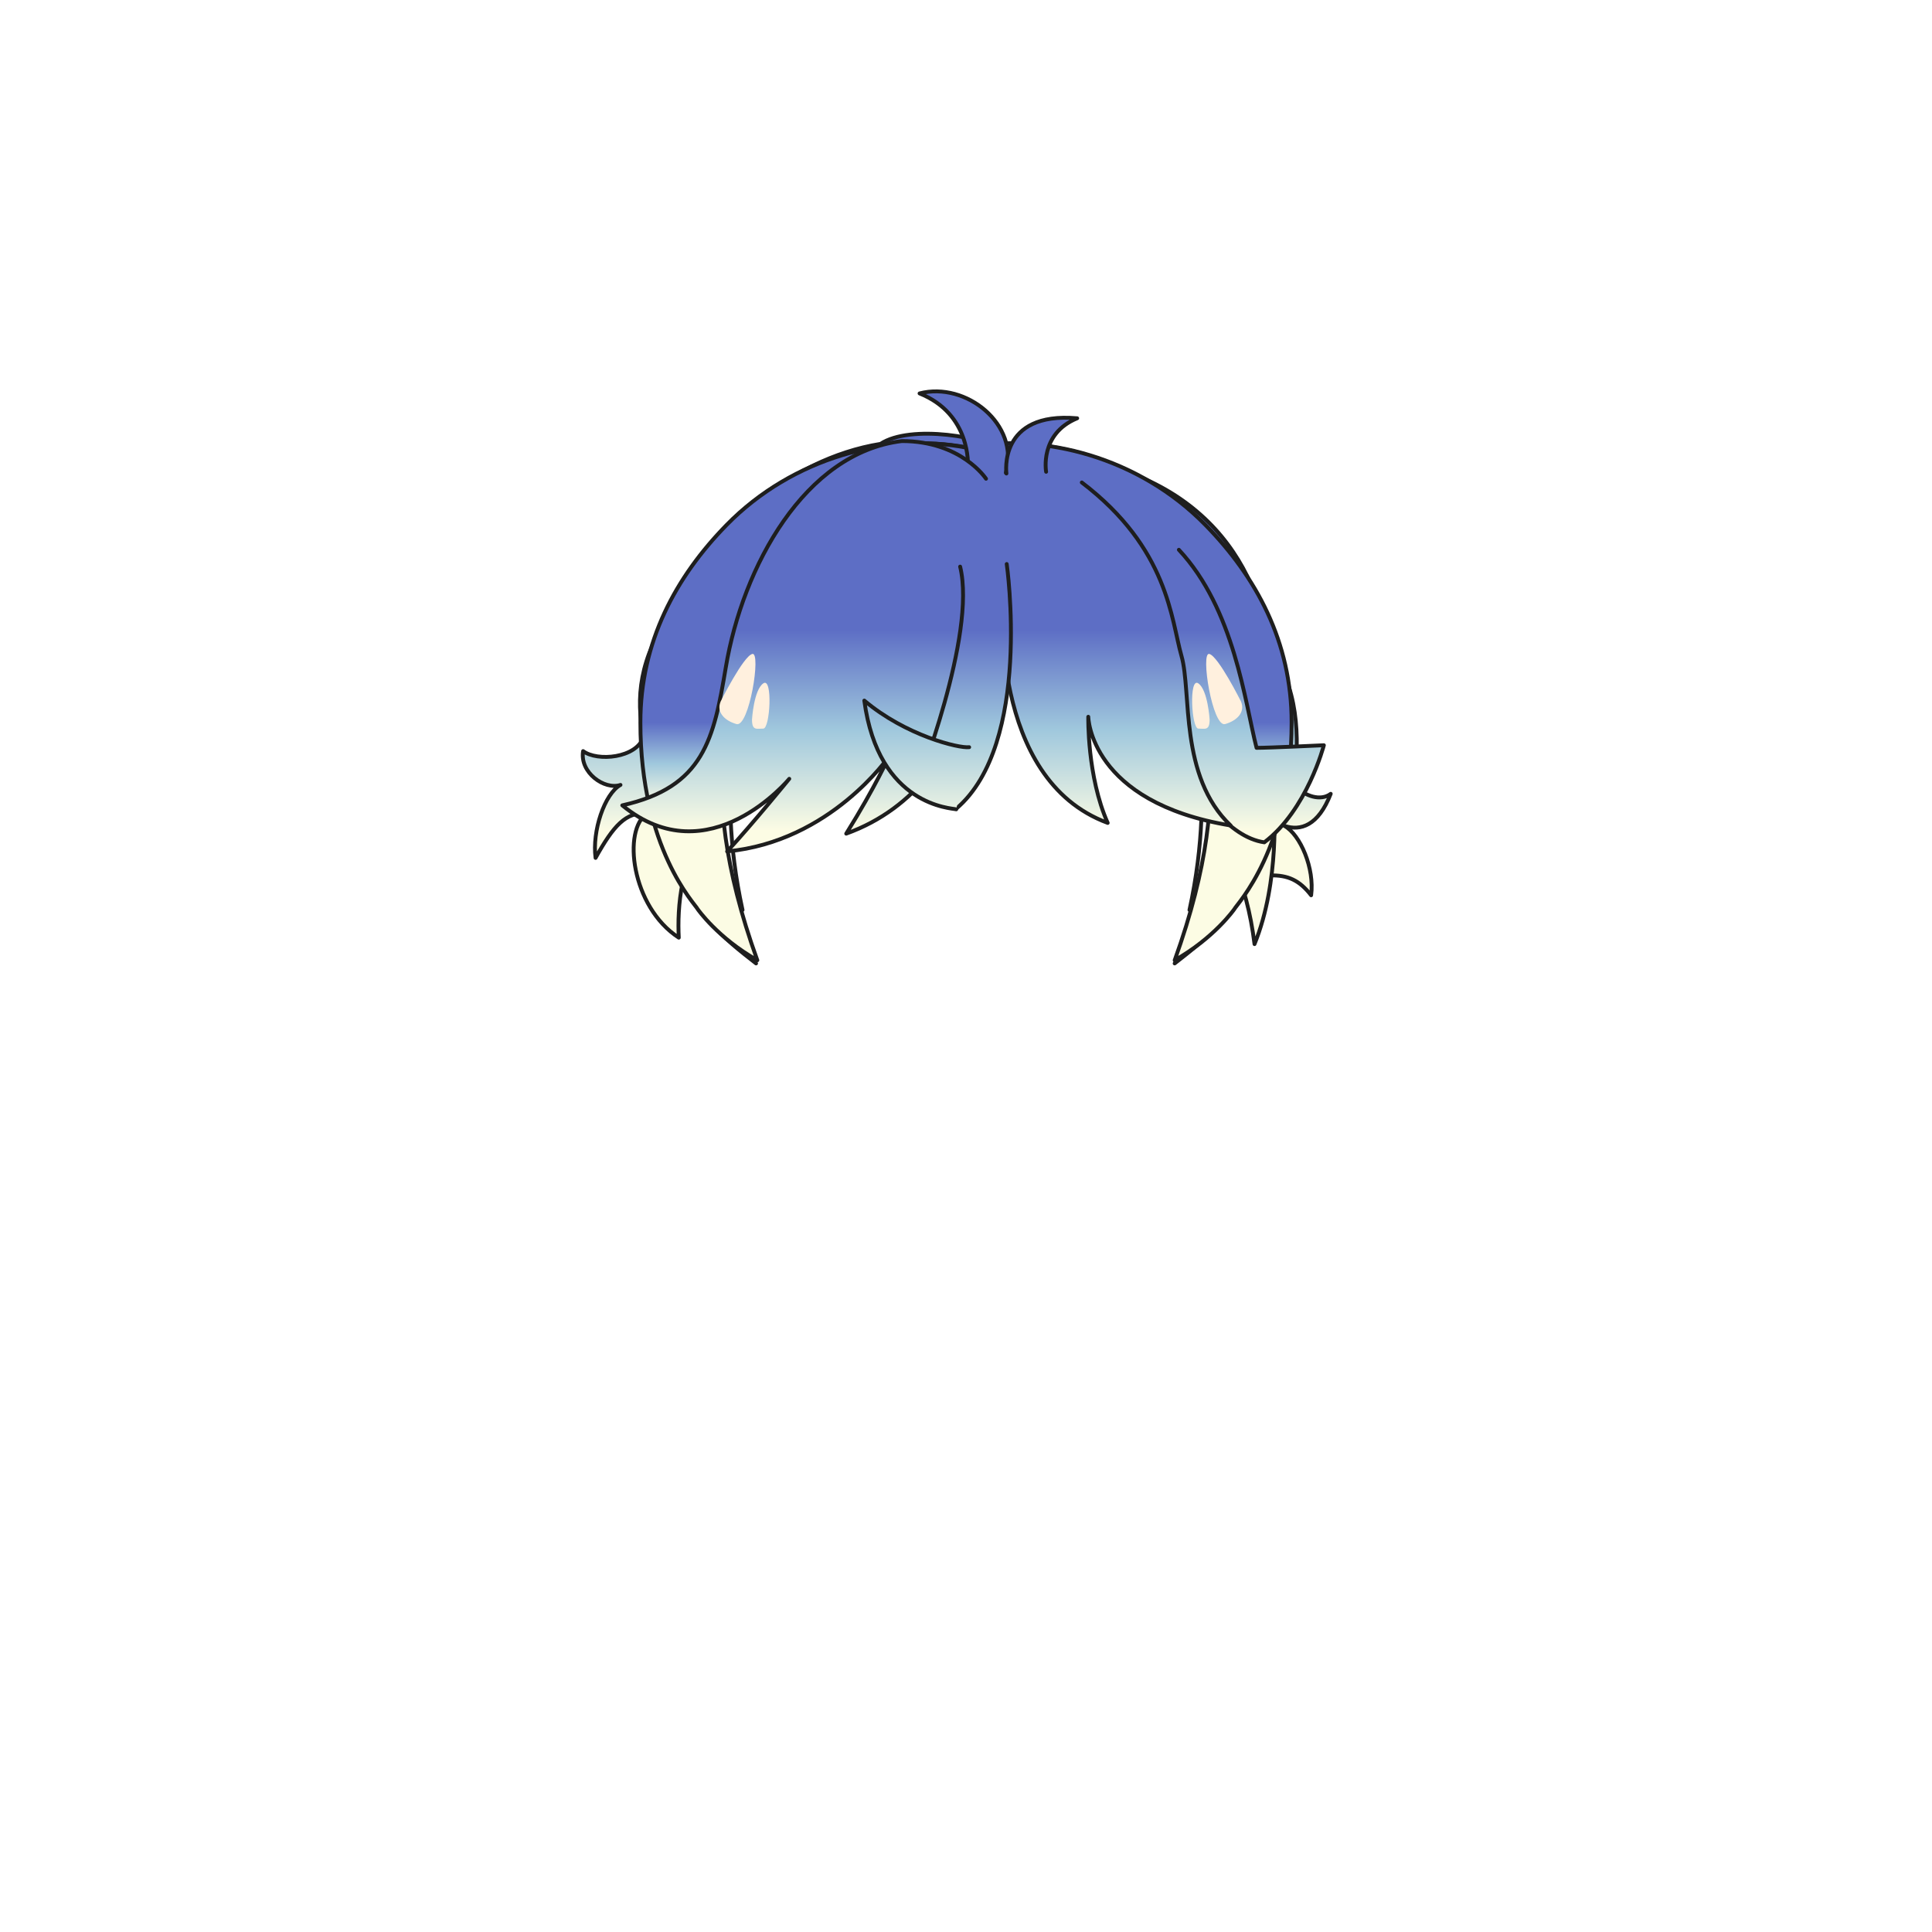 <svg xmlns="http://www.w3.org/2000/svg" width="500" height="500" version="1.1"><g id="x008"><linearGradient id="hair1XMLID_2483_" gradientUnits="userSpaceOnUse" x1="184.667" y1="215" x2="184.667" y2="163"><stop offset="0" style="stop-color:#FCFCE4"></stop><stop offset="0.5" style="stop-color:#A0C8DD"></stop><stop offset="1" style="stop-color:#5D6EC5"></stop></linearGradient><path style="fill:url(#hair1XMLID_2483_);stroke:#1E1E1E;stroke-linecap:round;stroke-linejoin:round;" d="M185,206.667c0,0,6.333,36,10.667,42.667c-7.667-6-18.333-14-22-30.333C177.333,212,185,206.667,185,206.667z"></path><linearGradient id="hair1XMLID_2484_" gradientUnits="userSpaceOnUse" x1="315" y1="215" x2="315" y2="163"><stop offset="0" style="stop-color:#FCFCE4"></stop><stop offset="0.5" style="stop-color:#A0C8DD"></stop><stop offset="1" style="stop-color:#5D6EC5"></stop></linearGradient><path style="fill:url(#hair1XMLID_2484_);stroke:#1E1E1E;stroke-linecap:round;stroke-linejoin:round;" d="M314.667,206.667c0,0-6.333,36-10.667,42.667c7.667-6,18.334-14,22-30.333C322.334,212,314.667,206.667,314.667,206.667z"></path><g><linearGradient id="hair1XMLID_2485_" gradientUnits="userSpaceOnUse" x1="255.093" y1="215" x2="255.093" y2="163"><stop offset="0" style="stop-color:#FCFCE4"></stop><stop offset="0.5" style="stop-color:#A0C8DD"></stop><stop offset="1" style="stop-color:#5D6EC5"></stop></linearGradient><path style="fill:url(#hair1XMLID_2485_);stroke:#1E1E1E;stroke-linecap:round;stroke-linejoin:round;" d="M328.524,195.99c-6.7-21.44-21.439-41.541-42.21-51.59c-18.09-8.71-38.859-16.08-58.29-6.03c-26.302,13.925-41.082,39.365-47.109,67.146l10.225-2.588c1.003-12.293,4.247-24.188,11.425-35.078c14.07-20.1,40.87-19.43,63.65-16.08c6.029,1.34,12.06,4.69,18.09,6.7c4.689,2.01,9.38,2.68,12.729,6.7c7.274,11.981,14.542,23.691,17.627,36.522l14.182,4.4C329.328,202.67,329.605,199.232,328.524,195.99z"></path><linearGradient id="hair1XMLID_2486_" gradientUnits="userSpaceOnUse" x1="247.603" y1="215" x2="247.603" y2="163"><stop offset="0" style="stop-color:#FCFCE4"></stop><stop offset="0.5" style="stop-color:#A0C8DD"></stop><stop offset="1" style="stop-color:#5D6EC5"></stop></linearGradient><path style="fill:url(#hair1XMLID_2486_);stroke:#1E1E1E;stroke-linecap:round;stroke-linejoin:round;" d="M280.333,152c0,0-95.784,55.145-96.333,60.333c-8,9.667-8.73,22.81-8.333,30.333c-12.333-8-14.626-28.013-8.176-32.16c-5.528-0.462-8.752,3.227-13.36,11.518c-0.92-6.909,2.304-16.584,6.45-18.887c-4.146,1.382-10.596-3.225-9.674-8.752c3.685,2.764,13.819,1.843,15.662-3.686c-2.111-10.127-1.122-20.256,7.202-32.509c9.066-20.208,29.985-39.411,54.105-43.316c7.75-5.125,27.375-1.875,32.75,2.25c47,0.375,64,25.875,67.708,49.875c7.667,11.333,8.07,22.723,6.604,36.22c2.79,2.888,6.834,4.183,9.45,2.221c-3.225,8.293-7.832,9.675-11.979,8.293c4.147,2.302,7.831,11.055,6.911,17.966c-2.96-3.809-5.929-5.28-10.677-5.138C328.643,226.562,299.056,180.195,280.333,152z"></path><path style="fill:url(#hair1XMLID_2439_);stroke:#1E1E1E;stroke-linecap:round;stroke-linejoin:round;" d="M311.484,135.882c-17.021-17.418-41.603-23.852-61.484-20.131c-19.882-3.721-44.464,2.713-61.484,20.131c-13.061,13.365-22.283,30.165-22.283,51.08c0,24.372,15.268,44.372,25.934,48.538c-7.33-33.49-0.484-59.331,5.084-68.5c1.798-2.157,29.369-5.491,52.75-5.619c23.381,0.128,50.952,3.462,52.75,5.619c5.568,9.169,12.414,35.01,5.084,68.5c10.666-4.167,25.934-24.167,25.934-48.538C333.768,166.047,324.545,149.248,311.484,135.882z"></path><linearGradient id="hair1XMLID_2488_" gradientUnits="userSpaceOnUse" x1="319.426" y1="215" x2="319.426" y2="163"><stop offset="0" style="stop-color:#FCFCE4"></stop><stop offset="0.5" style="stop-color:#A0C8DD"></stop><stop offset="1" style="stop-color:#5D6EC5"></stop></linearGradient><path style="fill:url(#hair1XMLID_2488_);stroke:#1E1E1E;stroke-linecap:round;stroke-linejoin:round;" d="M329.667,208c0,0,1.667,20-5,36.333c-2-16.333-7.667-28-15.667-37.667C314,204,329.667,208,329.667,208z"></path><linearGradient id="hair1XMLID_2489_" gradientUnits="userSpaceOnUse" x1="250" y1="208.333" x2="250" y2="187"><stop offset="0" style="stop-color:#FCFCE4"></stop><stop offset="0.5" style="stop-color:#A0C8DD"></stop><stop offset="1" style="stop-color:#5D6EC5"></stop></linearGradient><path style="fill:url(#hair1XMLID_2489_);stroke:#1E1E1E;stroke-linecap:round;stroke-linejoin:round;" d="M311.984,135.882c-17.163-17.563-42.017-23.964-61.984-20.042c-19.968-3.923-44.821,2.478-61.984,20.042c-13.061,13.365-22.283,30.165-22.283,51.08c0,32.694,14.267,47.104,14.827,48.325c0,0,5.19,7.463,15.435,13.224C178.5,200,190.075,177.992,196.75,167c1.81-2.172,29.765-5.541,53.25-5.623c23.485,0.083,51.439,3.451,53.25,5.623c6.675,10.992,18.25,33,0.756,81.511c10.244-5.761,15.435-13.224,15.435-13.224c0.561-1.221,14.827-15.631,14.827-48.325C334.268,166.047,325.045,149.248,311.984,135.882z"></path><g><linearGradient id="hair1XMLID_2490_" gradientUnits="userSpaceOnUse" x1="249.436" y1="215" x2="249.436" y2="163"><stop offset="0" style="stop-color:#FCFCE4"></stop><stop offset="0.5" style="stop-color:#A0C8DD"></stop><stop offset="1" style="stop-color:#5D6EC5"></stop></linearGradient><path style="fill:url(#hair1XMLID_2490_);stroke:#1E1E1E;stroke-linecap:round;stroke-linejoin:round;" d="M250.489,120.577c0,0,0.894-13.4-12.506-18.76c12.06-3.127,25.907,8.042,22.332,20.547"></path><linearGradient id="hair1XMLID_2491_" gradientUnits="userSpaceOnUse" x1="269.582" y1="215" x2="269.582" y2="163"><stop offset="0" style="stop-color:#FCFCE4"></stop><stop offset="0.5" style="stop-color:#A0C8DD"></stop><stop offset="1" style="stop-color:#5D6EC5"></stop></linearGradient><path style="fill:url(#hair1XMLID_2491_);stroke:#1E1E1E;stroke-linecap:round;stroke-linejoin:round;" d="M260.461,122.542c0,0-2.232-16.08,18.313-14.293c-9.825,4.021-8.04,13.845-8.04,13.845"></path></g><g><linearGradient id="hair1XMLID_2492_" gradientUnits="userSpaceOnUse" x1="208.783" y1="215" x2="208.783" y2="163"><stop offset="0" style="stop-color:#FCFCE4"></stop><stop offset="0.5" style="stop-color:#A0C8DD"></stop><stop offset="1" style="stop-color:#5D6EC5"></stop></linearGradient><path style="fill:url(#hair1XMLID_2492_);stroke:#1E1E1E;stroke-linecap:round;stroke-linejoin:round;" d="M256.52,152.793c-0.335,1.447-0.67,49.689-37.519,62.953c7.704-12.384,11.055-19.969,11.055-19.969s-15.075,22.035-41.875,24.563c6.365-6.862,16.08-18.783,16.08-18.783s-20.771,25.285-43.215,6.865c21.104-4.698,23.682-17.13,26.8-35.762c4.354-26.02,20.435-55.5,45.56-58.515c15.41,0,21.774,9.751,21.774,9.751"></path><linearGradient id="hair1XMLID_2493_" gradientUnits="userSpaceOnUse" x1="318.997" y1="215" x2="318.997" y2="163"><stop offset="0" style="stop-color:#FCFCE4"></stop><stop offset="0.5" style="stop-color:#A0C8DD"></stop><stop offset="1" style="stop-color:#5D6EC5"></stop></linearGradient><path style="fill:url(#hair1XMLID_2493_);stroke:#1E1E1E;stroke-linecap:round;stroke-linejoin:round;" d="M295.379,173.105c0,0,13.4,42.209,31.826,44.89c11.056-8.375,15.41-25.125,15.41-25.125s-14.069,0.67-17.42,0.67c-3.015-11.726-5.694-35.845-20.102-51.255"></path><linearGradient id="hair1XMLID_2494_" gradientUnits="userSpaceOnUse" x1="288.946" y1="215" x2="288.946" y2="163"><stop offset="0" style="stop-color:#FCFCE4"></stop><stop offset="0.5" style="stop-color:#A0C8DD"></stop><stop offset="1" style="stop-color:#5D6EC5"></stop></linearGradient><path style="fill:url(#hair1XMLID_2494_);stroke:#1E1E1E;stroke-linecap:round;stroke-linejoin:round;" d="M259.534,153.34c0,1.34-3.685,48.24,27.135,59.63c-5.359-12.061-5.024-27.471-5.024-27.471s0.335,22.109,36.851,28.141c-13.401-12.73-10.051-34.506-12.73-43.886c-2.681-9.379-3.351-27.805-25.796-44.89"></path><g><linearGradient id="hair1XMLID_2495_" gradientUnits="userSpaceOnUse" x1="249.362" y1="215" x2="249.362" y2="163"><stop offset="0" style="stop-color:#FCFCE4"></stop><stop offset="0.5" style="stop-color:#A0C8DD"></stop><stop offset="1" style="stop-color:#5D6EC5"></stop></linearGradient><path style="fill:url(#hair1XMLID_2495_);stroke:#1E1E1E;stroke-linecap:round;stroke-linejoin:round;" d="M260.539,145.97c0,0,6.7,46.565-13.063,63.315c-10.385-2.346-10.385-5.36-10.385-5.36s15.744-39.529,11.39-57.285"></path><linearGradient id="hair1XMLID_2496_" gradientUnits="userSpaceOnUse" x1="237.248" y1="215" x2="237.248" y2="163"><stop offset="0" style="stop-color:#FCFCE4"></stop><stop offset="0.5" style="stop-color:#A0C8DD"></stop><stop offset="1" style="stop-color:#5D6EC5"></stop></linearGradient><path style="fill:url(#hair1XMLID_2496_);stroke:#1E1E1E;stroke-linecap:round;stroke-linejoin:round;" d="M247.466,209.451c-1.005-0.335-20.101-0.671-23.785-28.14c10.72,9.045,24.455,12.395,27.135,12.06"></path></g></g></g><g><g><path style="fill:#FFF0DE;" d="M186.506,181.536c0,0,5.852-11.712,8.195-12.295c2.342-0.585-0.816,19.084-4.1,18.149C187.529,186.513,185.334,184.318,186.506,181.536z"></path><path style="fill:#FFF0DE;" d="M194.619,186.217c0,0,0.45-7.659,2.929-9.365c2.478-1.707,1.757,11.708,0,11.708C195.791,188.56,194.619,189.145,194.619,186.217z"></path><path style="fill:#FFF0DE;" d="M321.161,181.536c0,0-5.853-11.712-8.195-12.295c-2.343-0.585,0.816,19.084,4.1,18.149C320.138,186.513,322.332,184.318,321.161,181.536z"></path><path style="fill:#FFF0DE;" d="M313.048,186.217c0,0-0.451-7.659-2.93-9.365c-2.478-1.707-1.756,11.708,0,11.708C311.876,188.56,313.048,189.145,313.048,186.217z"></path></g></g></g></svg>